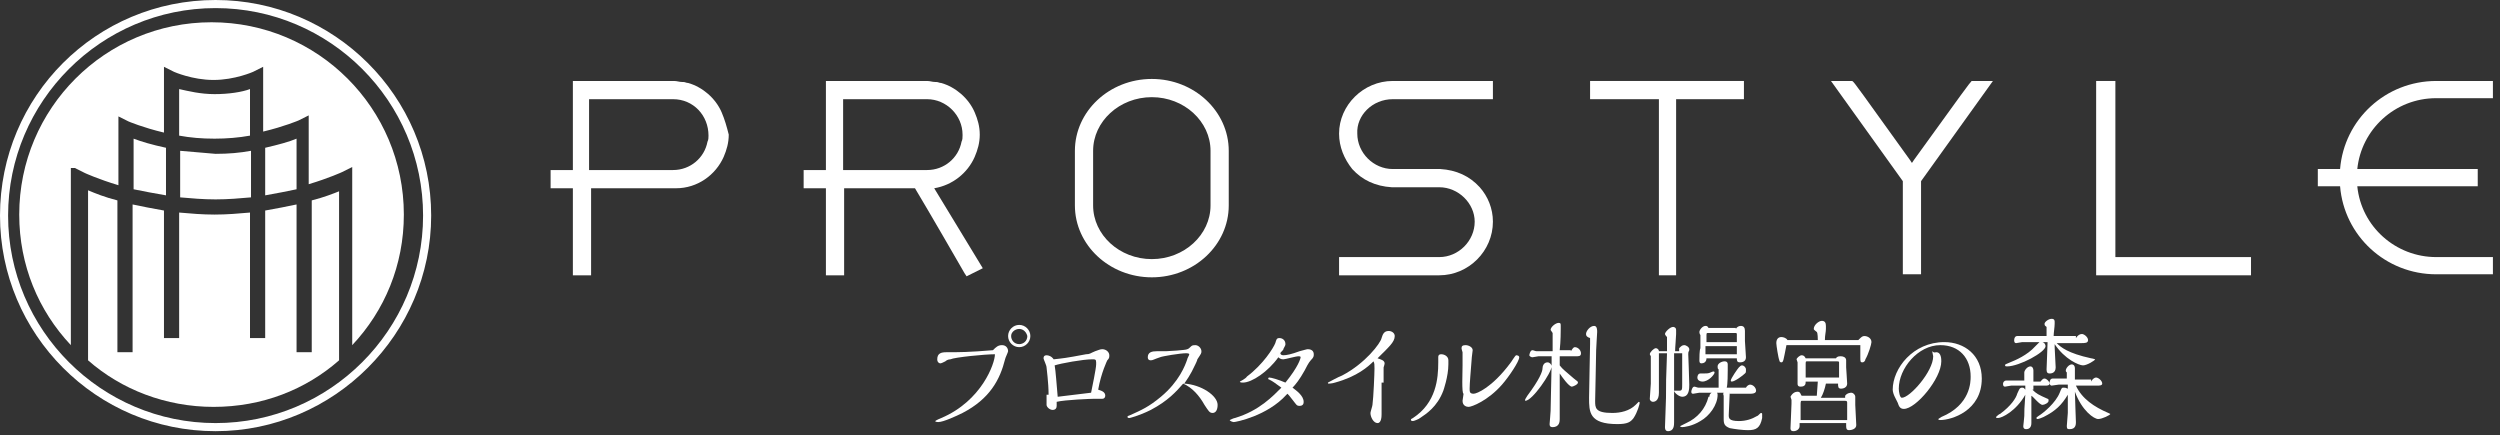 <svg width="247" height="43" viewBox="0 0 247 43" fill="none" xmlns="http://www.w3.org/2000/svg">
<rect x="0" y="0" width="247" height="43" fill="#333333" stroke="none"/>
<g clip-path="url(#clip0)">
<path d="M26.2 19.3C27.3 19.1 28.4 18.9 29.3 18.7V13.7C28.6 14 27.5 14.3 26.2 14.6V19.3Z" fill="white"/>
<path d="M24.7 8.8C23.9 9.1 22.6 9.3 21.2 9.3C19.8 9.3 18.6 9 17.7 8.8V13.4C18.8 13.6 19.9 13.7 21.2 13.7C22.4 13.7 23.6 13.6 24.7 13.4V8.8Z" fill="white"/>
<path d="M7.4 16.6L8.4 17.1C8.4 17.1 9.7 17.7 11.7 18.3V11.5L12.7 12C12.7 12 14.1 12.6 16.2 13.1V6.6L17.2 7.1C17.2 7.1 19 7.9 21.1 7.9C23.2 7.9 25 7.1 25 7.1L26 6.6V7.7V13C28.1 12.5 29.5 11.9 29.5 11.9L30.5 11.4V18.2C32.5 17.6 33.8 17 33.8 17L34.8 16.5V34.1C38 30.7 39.9 26.2 39.9 21.2C39.9 10.7 31.4 2.2 20.9 2.2C10.4 2.2 1.9 10.7 1.9 21.2C1.9 26.2 3.8 30.7 7 34.1V16.6H7.4Z" fill="white"/>
<path d="M17.8 14.9V19.5C18.9 19.6 20.1 19.7 21.3 19.7C22.5 19.7 23.7 19.6 24.8 19.5V14.9C23.7 15.1 22.6 15.2 21.3 15.2C20.1 15.1 18.9 15 17.8 14.9Z" fill="white"/>
<path d="M16.4 19.3V14.6C15 14.3 14 14 13.2 13.7V18.7C14.2 18.9 15.2 19.1 16.4 19.3Z" fill="white"/>
<path d="M21.3 42.6C9.5 42.6 0 33 0 21.3C0 9.5 9.5 0 21.3 0C33 0 42.6 9.5 42.6 21.3C42.6 33 33 42.6 21.3 42.6ZM21.3 0.8C10 0.8 0.8 10 0.8 21.3C0.8 32.6 10 41.8 21.3 41.8C32.6 41.8 41.8 32.6 41.8 21.3C41.8 10 32.6 0.8 21.3 0.8Z" fill="white"/>
<path d="M30.8 19.8V34.8H29.3V20.2C28.4 20.4 27.3 20.6 26.2 20.8V33.4H24.7V21C23.6 21.1 22.4 21.2 21.2 21.2C20 21.2 18.8 21.1 17.7 21V33.4H16.2V20.8C15.1 20.6 14 20.4 13.1 20.2V34.8H11.6V19.8C10.4 19.5 9.4 19.1 8.7 18.8V35.6C12 38.5 16.4 40.2 21.1 40.2C25.9 40.2 30.2 38.5 33.5 35.6V18.9C33 19.1 32 19.5 30.8 19.8Z" fill="white"/>
<path d="M157.1 9.8H163.9V27.2H165.6V9.8H172.3V8H157.1V9.8Z" fill="white"/>
<path d="M209 8H207.1V27.2H222.4V25.4H209V8Z" fill="white"/>
<path d="M240.7 9.7H246.3V8H240.7C235.7 8 231.6 11.8 231.2 16.7H229V18.4H231.2C231.6 23.3 235.7 27.1 240.7 27.1H246.3V25.4H240.7C236.7 25.4 233.3 22.4 232.9 18.4H244.8V16.7H232.9C233.3 12.8 236.6 9.7 240.7 9.7Z" fill="white"/>
<path d="M194.8 8C194.6 8.2 194 9 189.1 15.8L188.9 16.1L188.7 15.8C183.8 9 183.2 8.1 183 8H180.9L188 17.9V27.1H188.9H189.8V17.9L196.9 8H194.8Z" fill="white"/>
<path d="M71.3 11.1C70.7 9.7 69.4 8.6 68 8.2C67.8 8.2 67.7 8.1 67.5 8.1H67.4C67.1 8.1 66.9 8 66.6 8H66.5H56.6V16.8H54.4V18.6H56.6V27.2H58.4V18.6H66.6H66.7H66.8C68.9 18.6 70.7 17.3 71.5 15.5C71.8 14.8 72 14.1 72 13.3C71.8 12.5 71.6 11.8 71.3 11.1ZM70 13.4C70 13.6 70 13.8 69.9 14C69.6 15.6 68.2 16.8 66.5 16.8H66.4H58.2V9.8H66.4H66.5C68.5 9.8 70 11.4 70 13.4C70 13.3 70 13.3 70 13.4Z" fill="white"/>
<path d="M92.3 18.6C94.1 18.3 95.6 17.1 96.3 15.5C96.6 14.8 96.8 14.1 96.8 13.3C96.8 12.5 96.6 11.8 96.3 11.1C95.7 9.7 94.4 8.6 93 8.2C92.8 8.2 92.7 8.1 92.5 8.1H92.4C92.1 8.1 91.9 8 91.6 8H91.5H81.6V16.8H79.4V18.6H81.6V27.2H83.4V18.6H90.4C90.7 19.1 91.9 21.1 95.3 27L95.5 27.3L97.1 26.5L92.3 18.6ZM83.3 9.8H91.5H91.6C93.5 9.8 95.1 11.4 95.1 13.3C95.1 13.3 95.1 13.3 95.1 13.4C95.1 13.6 95.1 13.8 95 14C94.7 15.6 93.3 16.8 91.6 16.8H91.5H83.3V9.8Z" fill="white"/>
<path d="M113.8 27.4C109.6 27.4 106.2 24.2 106.2 20.3V14.9C106.2 11 109.6 7.8 113.8 7.8C118 7.8 121.4 11 121.4 14.9V20.3C121.4 24.2 118 27.4 113.8 27.4ZM113.8 9.6C110.6 9.6 108 12 108 14.9V20.3C108 23.2 110.6 25.6 113.8 25.6C117 25.6 119.6 23.2 119.6 20.3V14.9C119.6 12 117 9.6 113.8 9.6Z" fill="white"/>
<path d="M137.6 9.8H147.5V8H137.6C134.7 8 132.3 10.4 132.3 13.2C132.3 14.5 132.8 15.7 133.6 16.7C134.6 17.8 135.9 18.4 137.5 18.5H142.2C144.1 18.5 145.7 20.1 145.7 21.9C145.7 23.8 144.1 25.4 142.2 25.4H132.3V27.2H142.2C145.1 27.2 147.5 24.8 147.5 21.9C147.5 20.6 147 19.4 146.2 18.5C145.2 17.4 143.9 16.8 142.3 16.7H137.6C135.7 16.7 134.1 15.1 134.1 13.2C134 11.4 135.6 9.8 137.6 9.8Z" fill="white"/>
<path d="M99 34.1C99.4 34.1 99.6 34.4 99.6 34.7C99.6 34.8 99.3 35.4 99.3 35.5C98.8 37.5 97.8 39.4 95.1 40.8C94.5 41.1 93.2 41.7 92.7 41.7C92.7 41.7 92.4 41.7 92.4 41.6C92.4 41.6 92.5 41.5 93 41.3C97 39.6 98.3 35.9 98.3 35C97.3 35 94.3 35.3 93.9 35.5C93.7 35.5 93.5 35.6 93.4 35.7C93.2 35.8 93 35.9 92.9 35.9C92.8 35.9 92.6 35.8 92.6 35.5C92.6 34.9 93 34.8 93.5 34.8C94.8 34.8 95.7 34.8 98.1 34.6C98.4 34.3 98.6 34.1 99 34.1ZM100.7 34.3C100.1 34.3 99.6 33.8 99.6 33.2C99.6 32.6 100.1 32.1 100.7 32.1C101.3 32.1 101.8 32.6 101.8 33.2C101.8 33.8 101.3 34.3 100.7 34.3ZM100.7 32.5C100.3 32.5 99.9 32.8 99.9 33.2C99.9 33.6 100.2 34 100.7 34C101.1 34 101.5 33.7 101.5 33.2C101.4 32.8 101.1 32.5 100.7 32.5Z" fill="white"/>
<path d="M103.6 39C103.6 37.8 103.4 36.4 103.4 36.3C103.4 36.1 103.1 35.5 103.1 35.4C103.1 35.2 103.2 35.1 103.4 35.1C103.6 35.1 103.9 35.2 104.1 35.5C105 35.4 105.2 35.4 107.3 35C107.7 35 107.7 34.9 108.2 34.7C108.5 34.6 108.7 34.5 108.9 34.5C109.3 34.5 109.6 34.8 109.6 35.1C109.6 35.3 109.6 35.4 109.4 35.6C109.4 35.6 108.8 36.8 108.5 38.5C108.8 38.6 109.2 38.7 109.2 39.1C109.2 39.1 109.2 39.4 108.9 39.4C108.9 39.4 108.2 39.4 108.1 39.4C107.8 39.4 105.2 39.5 104.4 39.7C104.4 39.9 104.4 40 104.4 40.1C104.4 40.3 104.3 40.5 104 40.5C103.7 40.5 103.4 40.2 103.4 40V39H103.6ZM108.3 36C108.3 35.9 108.3 35.9 108.3 35.8C108.3 35.5 108.2 35.5 107.9 35.5C107 35.5 104.8 35.9 104.2 36.1C104.3 36.6 104.4 38.1 104.5 39.2C106.1 39 107 38.9 107.8 38.8C107.9 38.3 108.3 36.4 108.3 36Z" fill="white"/>
<path d="M120.3 40C120.3 40.1 120.3 40.8 119.8 40.8C119.5 40.8 119.4 40.6 119 40C118.5 39.1 117.8 38.3 116.9 37.9C116.2 38.7 115.4 39.6 113.7 40.5C112.5 41.1 111.6 41.3 111.6 41.3C111.5 41.3 111.4 41.3 111.4 41.2C111.4 41.1 111.4 41.1 111.7 41C112.8 40.5 113.5 40.2 114.7 39.2C116.5 37.7 117.1 36.1 117.3 35.5C117.3 35.4 117.5 35.1 117.5 35C117.5 34.9 117.2 34.9 117.2 34.9C116.6 34.9 114.8 35.2 114.6 35.3C114 35.5 113.9 35.6 113.7 35.6C113.5 35.6 113.4 35.5 113.4 35.3C113.4 34.8 113.8 34.7 114.3 34.7H115.2C115.3 34.7 117.2 34.6 117.3 34.5C117.4 34.5 117.6 34.3 117.7 34.2C117.8 34.1 118 34.1 118.1 34.1C118.4 34.1 118.7 34.4 118.7 34.7C118.7 34.9 118.7 34.9 118.3 35.5C118.3 35.6 118.1 36 118.1 36C117.6 37.1 117.2 37.6 117 37.9C118.7 38 120.3 39.1 120.3 40Z" fill="white"/>
<path d="M127.1 39C125.2 41.1 122.1 41.7 121.9 41.7C121.8 41.7 121.5 41.6 121.5 41.5C121.5 41.5 121.9 41.3 122 41.3C124.4 40.6 125.8 39.1 126.6 38.3C125.9 37.8 125.8 37.7 125.4 37.5C125.3 37.5 125.3 37.4 125.3 37.4C125.3 37.3 125.4 37.3 125.4 37.3C125.6 37.3 126.3 37.5 127 37.8C128.3 36.2 128.5 35.4 128.5 35.3C128.5 35.2 128.4 35.2 128.3 35.2C128 35.2 127 35.5 126.8 35.5C126.7 35.5 126.5 35.5 126.3 35.3C125.3 36.7 123.7 37.8 122.8 37.8C122.7 37.8 122.5 37.8 122.5 37.7C122.5 37.7 123.1 37.4 123.2 37.2C124.8 36 125.8 34.4 126 33.9C126.1 33.6 126.1 33.4 126.4 33.4C126.7 33.4 127 33.6 127 34C127 34.2 126.8 34.4 126.8 34.5C126.8 34.6 126.5 34.8 126.5 34.9C126.5 35 126.6 35.1 126.8 35.1C127.1 35.1 127.6 35 128.4 34.7C128.8 34.6 129.1 34.5 129.2 34.5C129.6 34.5 129.8 34.7 129.8 35C129.8 35.2 129.8 35.3 129.5 35.6C129.3 35.8 129 36.4 128.9 36.6C128.4 37.5 128 38 127.7 38.3C128.1 38.6 128.8 39.1 128.8 39.7C128.8 39.8 128.8 40.1 128.4 40.1C128.1 40.1 128.1 40 127.7 39.5C127.4 39.1 127.3 39 127.2 38.9L127.1 39Z" fill="white"/>
<path d="M136.5 37.8C136.5 38.3 136.5 40.5 136.5 40.9C136.5 41.1 136.5 41.8 136.1 41.8C135.7 41.8 135.4 41.2 135.4 40.8C135.4 40.7 135.6 40.1 135.6 40C135.7 39.3 135.8 36.9 135.8 36.4C135.8 36 135.8 35.9 135.7 35.7C135.2 36.2 134.1 37.2 131.9 37.8C131.6 37.9 131.3 37.9 131.3 37.9C131.2 37.9 131.2 37.9 131.2 37.8C131.2 37.8 132.3 37.2 132.6 37.1C134.9 35.9 136.4 33.9 136.5 33.4C136.6 33.1 136.7 32.7 137.2 32.7C137.5 32.7 137.8 32.9 137.8 33.2C137.8 33.8 137.2 34.3 136.1 35.4C136.4 35.5 136.8 35.6 136.8 35.9C136.8 36 136.7 36.3 136.7 36.3V37.8H136.5Z" fill="white"/>
<path d="M139.4 41.5C139.4 41.4 139.4 41.4 139.6 41.3C141.9 39.8 142.1 37.4 142.1 35.8C142.1 35.7 142.1 35.4 142.1 35.3C142.1 35.2 142.1 35 142.4 35C142.7 35 143.1 35.2 143.1 35.6C143.1 35.7 143.1 35.9 143.1 36C143.1 37.2 142.6 38.6 142.6 38.6C142 40.2 140.9 40.9 140.3 41.3C140.2 41.4 139.7 41.6 139.6 41.6C139.6 41.6 139.4 41.6 139.4 41.5ZM144.5 36.1C144.5 36 144.5 34.8 144.5 34.8C144.5 34.8 144.4 34.5 144.4 34.4C144.4 34.2 144.5 34.1 144.8 34.1C145.1 34.1 145.5 34.3 145.5 34.6C145.5 34.7 145.4 35.3 145.4 35.5C145.3 36.8 145.2 37.9 145.2 38.4C145.2 38.7 145.2 38.9 145.6 38.9C145.9 38.9 147.4 38.3 149.2 35.9C149.3 35.8 149.7 35.1 149.8 35.1C149.8 35.1 150.1 35.1 150.1 35.3C150.1 35.7 149.1 37.2 148.4 38C147 39.6 145.4 40.2 145.1 40.2C144.9 40.2 144.5 40.1 144.5 39.6C144.5 39.5 144.6 39 144.6 38.9C144.4 38.9 144.5 36.7 144.5 36.1Z" fill="white"/>
<path d="M150.7 39.6C150.6 39.6 150.6 39.6 150.7 39.6C150.6 39.5 150.8 39.3 150.9 39.1C152.1 37.5 152.4 36.7 152.4 36.4C152.4 36.2 152.5 35.8 152.9 35.8C153.1 35.8 153.3 36 153.3 36.2C153.3 36.8 151.4 39.6 150.7 39.6ZM155.2 34.7C155.3 34.6 155.4 34.3 155.6 34.3C155.9 34.3 156.2 34.6 156.2 34.9C156.2 35.2 156 35.2 155.7 35.2H154.1C154.1 35.4 154.1 35.9 154.1 36.1C154.4 36.5 154.7 36.7 155.5 37.4C155.9 37.7 155.9 37.7 155.9 37.8C155.9 38 155.4 38.2 155.3 38.2C155 38.2 154.3 37.2 154.1 36.9C154.1 38.5 154.1 40.7 154.1 41.4C154.1 41.6 154.1 42.2 153.4 42.2C153.3 42.2 153.1 42.2 153.1 41.9C153.1 41.8 153.2 40.8 153.2 40.6L153.3 35.9C153.3 35.6 153.3 35.6 153.3 35.2H152C151.9 35.2 151.5 35.3 151.4 35.3C151.3 35.3 151.1 35.2 151.1 35.1C151.1 35 151.2 34.6 151.4 34.6C151.5 34.6 151.7 34.7 151.8 34.7H153.4C153.4 34.2 153.4 33.4 153.4 32.9L153.2 32.6C153.2 32.3 153.7 31.9 154 31.9C154.2 31.9 154.2 32 154.2 32.2C154.2 32.2 154.2 32.3 154.2 32.5C154.2 32.7 154.2 33.7 154.1 34.6H155.2V34.7ZM156.7 33C156.7 32.7 157.1 32.2 157.5 32.2C157.8 32.2 157.8 32.6 157.8 32.8C157.8 33 157.7 34.3 157.7 34.6C157.7 35.5 157.6 39 157.6 39.6C157.6 40.3 157.6 40.8 159.3 40.8C160.1 40.8 161 40.6 161.6 40C161.7 39.9 161.9 39.7 161.9 39.7C162 39.7 162 39.8 162 39.8C162 39.9 161.8 40.7 161.4 41.3C161.1 41.7 160.8 41.9 159.8 41.9C157 41.9 157 40.7 157 39.3C157 38.6 157.1 34.4 157.1 34C157.1 33.7 157.1 33.6 157.1 33.4C156.8 33.3 156.7 33.2 156.7 33Z" fill="white"/>
<path d="M165.9 34.4C166.1 34.2 166.2 34.1 166.4 34.1C166.6 34.1 166.9 34.3 166.9 34.5V34.6C166.8 34.8 166.8 34.8 166.8 35C166.8 35.1 166.9 37.5 166.9 38C166.9 38.4 166.9 39.2 166.2 39.2C165.9 39.2 165.4 38.8 165.4 38.6C165.4 38.6 165.4 38.6 165.5 38.6C165.5 38.6 165.8 38.6 165.9 38.6C166.2 38.6 166.2 38.5 166.2 37.9V35.6C166.2 35.2 166.2 35.1 166.2 34.9H166.1H165.4C165.4 35.5 165.4 36 165.4 36.5V38.4C165.4 38.9 165.4 41.2 165.4 41.7C165.4 42 165.4 42.6 164.8 42.6C164.5 42.6 164.5 42.3 164.5 42.2C164.5 41.8 164.6 39.8 164.6 39.3C164.6 37.8 164.6 37.5 164.7 34.9H163.9C163.9 35.5 163.9 37.9 163.9 38.8C163.9 39.6 163.5 39.7 163.3 39.7C163.2 39.7 163 39.6 163 39.4C163 39.2 163.1 38.1 163.1 37.9C163.1 37.6 163.1 37.1 163.1 36.3C163.1 36.1 163.1 35.2 163.1 35.2L163 35C163 34.8 163.4 34.4 163.6 34.4C163.7 34.4 163.9 34.5 163.9 34.7H164.7C164.7 34.6 164.7 34 164.7 33.9C164.7 33.8 164.7 33.4 164.7 33.3C164.7 33.3 164.5 33.1 164.5 33C164.5 32.8 165 32.3 165.3 32.3C165.3 32.3 165.6 32.3 165.6 32.6C165.6 32.6 165.6 32.9 165.6 33C165.6 33.3 165.5 34.3 165.5 34.7H165.9V34.4ZM168.9 39.1C168.9 38.9 169.2 38.7 169.4 38.7C169.6 38.7 169.7 38.8 169.7 39C169.7 40 168.9 41.1 168 41.6C167.2 42.1 166.4 42.2 166.2 42.2C166.2 42.2 166 42.2 166 42.1C166 42.1 166.4 41.9 166.6 41.8C167.7 41.3 168.5 40.4 168.8 39.2C168.9 39.2 168.9 39.2 168.9 39.1ZM170.9 38.7C170.9 38.9 170.8 40.8 170.8 41C170.8 41.3 170.8 41.6 171.8 41.6C172.5 41.6 173.1 41.4 173.6 41.1C173.7 41.1 173.9 40.8 174 40.8C174.1 40.8 174.1 40.9 174.1 40.9C174.1 41 174.1 41.1 174.1 41.3C173.9 42.3 173.5 42.5 172.7 42.5C172.2 42.5 171.4 42.4 170.9 42.3C170.4 42.1 170.3 41.9 170.3 41.4C170.3 41.1 170.3 39.4 170.3 39.1C170.3 39.1 170.2 38.9 170.3 38.8H167.9C167.8 38.8 167.4 38.9 167.3 38.9C167.2 38.9 167.1 38.9 167.1 38.7C167.1 38.6 167.2 38.2 167.4 38.2C167.5 38.2 167.7 38.3 167.8 38.3C167.9 38.3 169.5 38.3 169.8 38.3V37.9C169.8 37.6 169.8 37 169.8 36.5C169.7 36.4 169.7 36.4 169.7 36.2C169.7 35.9 170.1 35.7 170.4 35.7C170.6 35.7 170.7 35.8 170.7 36C170.7 36.1 170.7 36.5 170.7 36.6C170.7 36.8 170.7 38 170.6 38.3H172.5C172.6 38.1 172.8 38 172.9 38C173.2 38 173.5 38.3 173.5 38.6C173.5 38.8 173.3 38.9 173 38.9H170.9V38.7ZM169 36.8C169 36.8 169.2 36.7 169.3 36.7C169.3 36.7 169.4 36.7 169.4 36.8C169.4 37 168.8 37.7 168.2 37.7C168 37.7 167.7 37.6 167.7 37.3C167.7 37.1 167.8 36.9 168 36.9C168 36.9 168.2 36.9 168.3 36.9C168.6 36.9 168.8 36.9 169 36.8ZM171.5 32.5C171.6 32.3 171.8 32.2 172 32.2C172.3 32.2 172.4 32.4 172.4 32.7V32.9C172.4 33.1 172.4 33.2 172.4 33.7C172.4 33.9 172.5 35.1 172.5 35.3C172.5 35.8 172 35.8 171.9 35.8C171.6 35.8 171.6 35.6 171.6 35.4H168.6C168.6 35.8 168.3 35.9 168.1 35.9C167.9 35.9 167.9 35.7 167.9 35.6C167.9 35.4 167.9 34.6 168 34.4C168 34 168 33.4 168 33.1C167.9 33 167.9 32.8 167.9 32.8C167.9 32.6 168.2 32.2 168.5 32.2C168.6 32.2 168.7 32.2 168.8 32.4H171.5V32.5ZM171.6 33.8V33C171.6 32.9 171.5 32.9 171.5 32.9H168.7C168.6 32.9 168.6 33 168.6 33.1V33.8H171.6ZM171.6 35V34.2H168.5V34.7C168.5 34.7 168.5 34.9 168.5 35H171.6ZM172.4 36.9C172.2 37.1 171.4 37.7 171.1 37.7C171.1 37.7 171 37.7 171 37.6C171 37.4 171.7 36.4 171.8 36.3C171.9 36.2 172 36.1 172.1 36.1C172.3 36.1 172.5 36.3 172.5 36.5C172.5 36.8 172.5 36.8 172.4 36.9Z" fill="white"/>
<path d="M183.6 33.6C183.9 33.3 184 33.2 184.2 33.2C184.5 33.2 184.9 33.4 184.9 33.8C184.9 34 184.6 35 184.3 35.5C184.3 35.6 184.2 35.8 184 35.8C183.8 35.8 183.8 35.7 183.8 35.3C183.8 35.1 183.8 34.3 183.8 34.1H176.5C176.2 35.6 176.2 35.8 176 35.8C175.8 35.8 175.8 35.6 175.8 35.6C175.7 35.4 175.5 34.1 175.5 33.9C175.5 33.5 175.7 33.3 176 33.3C176.2 33.3 176.5 33.4 176.6 33.6H179.6C179.6 33.5 179.6 32.9 179.5 32.8C179.4 32.7 179.2 32.6 179.2 32.5C179.2 32.1 179.7 31.7 180 31.7C180.3 31.7 180.4 31.9 180.4 32.2V32.5C180.4 32.8 180.3 33.1 180.3 33.6H183.6ZM182.3 39.1C182.5 38.8 182.9 38.8 182.9 38.8C183.1 38.8 183.3 39 183.3 39.2V39.4C183.3 39.5 183.3 39.6 183.3 40C183.3 40.3 183.4 41.7 183.4 42C183.4 42.4 182.9 42.5 182.7 42.5C182.4 42.5 182.4 42.3 182.4 42C182.4 41.9 182.4 41.9 182.4 41.8H177.8V42.1C177.8 42.4 177.5 42.6 177.2 42.6C176.9 42.6 176.9 42.4 176.9 42.3C176.9 42 177 40.3 177 39.9C177 39.8 177 39.6 177 39.5L176.9 39.2C177.1 38.8 177.4 38.7 177.6 38.7C177.9 38.7 177.9 39 178 39.1H179.5C179.5 38.9 179.6 37.9 179.6 37.7H178.4C178.4 37.9 178.4 38.2 177.9 38.2C177.6 38.2 177.6 38 177.6 37.9C177.6 37.6 177.6 36.4 177.6 36.1C177.6 36 177.6 35.8 177.6 35.8L177.5 35.5C177.5 35.4 177.8 35.1 178 35.1C178.2 35.1 178.3 35.2 178.4 35.4H181.4C181.5 35.2 181.7 35.2 181.9 35.2C182.1 35.2 182.4 35.3 182.4 35.6C182.4 35.7 182.4 35.7 182.4 35.8C182.4 35.9 182.4 35.9 182.4 36.3C182.4 36.5 182.5 37.6 182.5 37.9C182.5 38.3 182.1 38.4 181.9 38.4C181.6 38.4 181.6 38.2 181.6 37.9H180.4C180.3 38.4 180.1 39 179.9 39.3H182.3V39.1ZM182.5 41.4V41.2C182.5 41 182.5 40 182.5 39.8C182.5 39.7 182.5 39.6 182.3 39.6H178C177.9 39.6 177.9 39.8 177.9 39.9V40.7C177.9 40.8 177.9 41.3 177.9 41.5H182.5V41.4ZM181.7 37.2C181.7 37 181.7 35.9 181.7 35.8C181.7 35.7 181.6 35.7 181.5 35.7H178.5C178.4 35.7 178.4 35.8 178.4 35.9V36.9C178.4 36.9 178.4 37.2 178.4 37.3H181.7V37.2Z" fill="white"/>
<path d="M191.3 34.8C191.8 34.8 191.8 35.5 191.8 35.7C191.8 37.4 189.3 40.4 188.1 40.4C187.7 40.4 187.6 40.1 187.5 39.8C187.4 39.6 187.3 39.4 187.2 39.2C187.1 39 187 38.7 187 38.5C187 36.4 189 33.8 192.1 33.8C194.1 33.8 195.8 35.1 195.8 37.4C195.8 40.6 192.8 41.5 191.7 41.5C191.7 41.5 191.5 41.5 191.5 41.4L191.8 41.2C194.7 40 194.7 37.7 194.7 37.2C194.7 35.4 193.6 34.1 191.7 34.1C189.5 34.1 187.6 36.4 187.6 38.4C187.6 38.7 187.7 39.3 187.9 39.3C188.7 39.3 191 36.7 191 35.2C191 35.1 190.9 34.8 190.9 34.7C191.1 34.9 191.2 34.8 191.3 34.8Z" fill="white"/>
<path d="M200.8 38.5C201.2 38.9 201.4 39 202.3 39.4C202.4 39.4 202.4 39.5 202.4 39.6C202.4 39.8 202 40 201.8 40C201.5 40 200.9 39.2 200.7 39.1V39.7C200.7 40 200.7 41.5 200.7 41.8C200.7 42.2 200.5 42.4 200.2 42.4C200.1 42.4 199.9 42.4 199.9 42.1C199.9 42 200 41.3 200 41.1C200 40.6 200 40.4 200.1 39C199.2 40.6 197.8 41.3 197.4 41.3C197.3 41.3 197.2 41.3 197.2 41.2C197.2 41.2 197.5 40.9 197.6 40.9C198.7 40.1 199.2 39.3 199.3 38.9C199.5 38.5 199.5 38.3 199.8 38.3C200 38.3 200 38.4 200.1 38.5V38.1H198.7C198.6 38.1 198.2 38.2 198.1 38.2C197.9 38.2 197.9 38 197.9 37.9C197.9 37.8 198 37.6 198.2 37.6C198.3 37.6 198.6 37.6 198.6 37.6H200C200 37.2 200 37.1 200 37C200 37 200 37 200 36.8C200 36.6 200.3 36.2 200.6 36.2C200.8 36.2 200.9 36.4 200.9 36.6C200.9 36.6 200.9 36.8 200.9 36.9C200.9 37 200.9 37.1 200.9 37.7H201.6C201.7 37.6 201.8 37.4 202 37.4C202.2 37.4 202.5 37.7 202.5 37.9C202.5 38.1 202.2 38.1 202.1 38.1C202 38.1 201.2 38.1 200.9 38.1V38.5H200.8ZM205.1 33.4C205.3 33.1 205.5 33 205.7 33C205.9 33 206.3 33.3 206.3 33.6C206.3 33.9 206 33.9 205.6 33.9C205.3 33.9 203.6 33.9 203.2 33.9C203.6 34.3 204.3 34.9 206.6 35.4C206.7 35.4 207 35.5 207 35.5C207 35.6 206.2 36.1 205.8 36.1C205.4 36.1 204 35.5 203 34V34.3C203 34.6 203.1 36 203.1 36.3C203.1 36.9 202.6 36.9 202.5 36.9C202.3 36.9 202.2 36.8 202.2 36.5C202.2 36.3 202.3 34.2 202.3 33.8H201.8C202.1 33.9 202.1 34.2 202.1 34.2C202.1 34.8 199.5 36.2 198.3 36.2C198.2 36.2 198.1 36.2 198.1 36.1C198.1 36 198.1 36 198.6 35.8C199.1 35.6 200.3 35.1 201.1 34.2C201.4 33.9 201.4 33.9 201.5 33.8H199.8C199.7 33.8 199.3 33.9 199.2 33.9C199 33.9 199 33.7 199 33.6C199 33.4 199.1 33.2 199.3 33.2C199.4 33.2 199.6 33.2 199.7 33.2C199.7 33.2 202 33.2 202.2 33.2C202.2 33.1 202.2 32.4 202.2 32.3C202.1 32.2 202 32.2 202 32C202 31.8 202.4 31.5 202.7 31.5C203 31.5 203 31.7 203 31.8C203 31.9 203 31.9 203 32C203 32.3 202.9 32.9 202.9 33.2H205.1V33.4ZM206.6 37.7C206.7 37.5 206.9 37.3 207.1 37.3C207.3 37.3 207.7 37.6 207.7 37.9C207.7 38.1 207.4 38.1 207.2 38.1C206.9 38.1 205.5 38.1 205.1 38.1C205.7 39.4 206.9 40.2 208.3 40.8C208.5 40.9 208.5 40.9 208.5 40.9C208.5 41 207.7 41.4 207.3 41.4C206.9 41.4 205.7 40.6 205 38.7C205 39.2 205.1 41.5 205.1 41.7C205.1 41.9 205.1 42.4 204.5 42.4C204.3 42.4 204.2 42.4 204.2 42.1C204.2 41.9 204.3 41 204.3 40.8C204.3 40.5 204.3 39.3 204.3 39C203.7 40 203.1 40.6 201.9 41.2C201.7 41.3 201.4 41.4 201.3 41.4C201.3 41.4 201.2 41.4 201.2 41.3C201.2 41.2 201.3 41.2 201.4 41.1C201.9 40.8 203.1 39.8 203.5 38.8C203.7 38.3 203.7 38.3 203.9 38.3C204.2 38.3 204.2 38.4 204.3 38.4V38H203.4C203.3 38 202.8 38.1 202.7 38.1C202.6 38.1 202.5 38 202.5 37.8C202.5 37.6 202.6 37.4 202.8 37.4C202.9 37.4 203.5 37.4 203.6 37.4H204.2V37.3C204.2 37.2 204.2 36.9 204.2 36.8C204.1 36.7 204.1 36.7 204.1 36.6C204.1 36.4 204.4 36 204.7 36C204.7 36 205 36 205 36.4C205 36.4 205 36.7 205 36.8C205 37.1 205 37.3 205 37.5H206.6V37.7Z" fill="white"/>
</g>
<defs>
<clipPath id="clip0">
<rect width="246.3" height="42.7" fill="white"/>
</clipPath>
</defs>
</svg>
